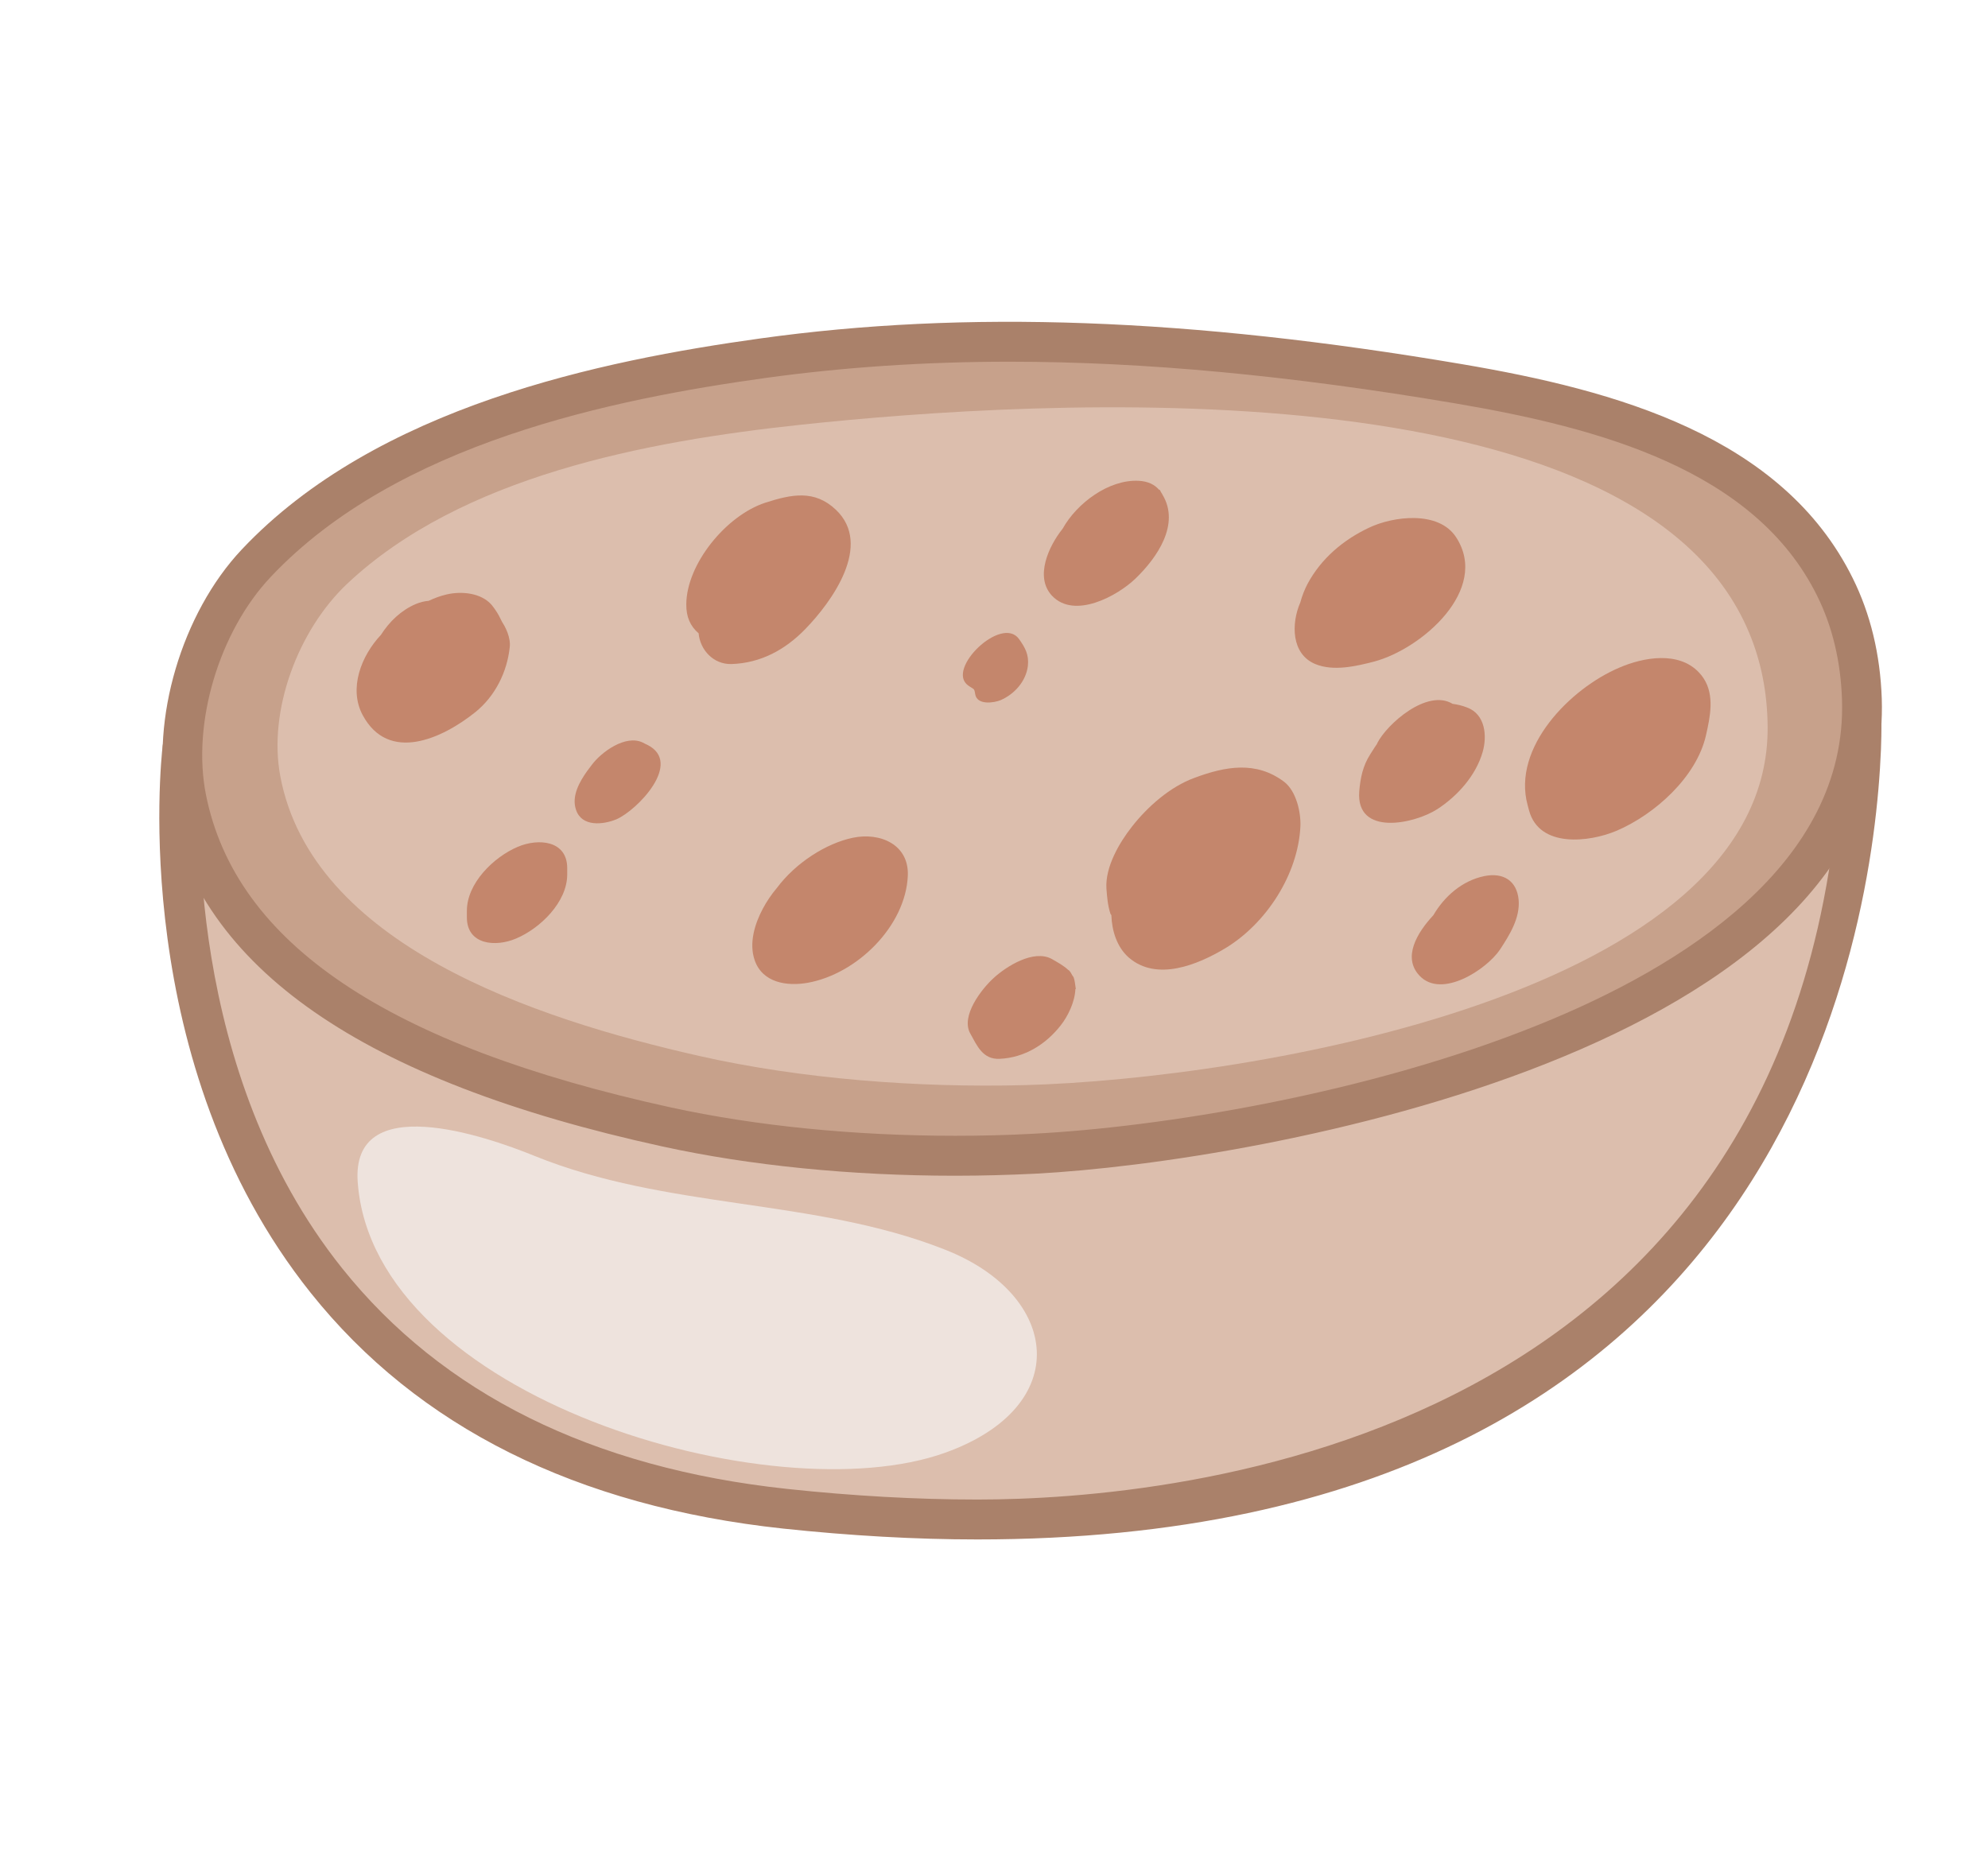 <svg width="150" height="140" viewBox="0 0 150 140" fill="none" xmlns="http://www.w3.org/2000/svg">
<g clip-path="url(#clip0)">
<path d="M19.21 51.888L13.752 56.5C13.752 56.5 7.697 108.316 59.236 113.854C121.726 120.556 139.281 84.333 140.42 56.519C140.449 55.844 140.458 55.18 140.458 54.525C140.391 26.746 19.21 51.888 19.21 51.888Z" fill="#DCBEAD"/>
<path d="M73.745 116.168C73.745 116.168 73.755 116.168 73.745 116.168C69.087 116.168 64.152 115.887 59.081 115.348C43.52 113.67 31.529 107.69 23.448 97.564C9.645 80.273 12.155 57.3 12.268 56.325C12.307 55.948 12.491 55.602 12.79 55.351L18.245 50.739C18.429 50.575 18.662 50.468 18.9 50.42C19.413 50.313 69.755 39.948 105.3 39.948C129.603 39.948 141.932 44.856 141.961 54.521C141.961 55.196 141.952 55.89 141.923 56.577C141.345 70.56 134.732 116.168 73.745 116.168ZM15.2 57.252C14.91 60.888 13.965 80.87 25.813 95.702C33.381 105.173 44.678 110.775 59.4 112.356C64.365 112.886 69.194 113.157 73.745 113.157C88.484 113.157 136.765 109.068 138.913 56.448C138.942 55.803 138.952 55.164 138.952 54.528C138.932 44.96 120.645 42.956 105.297 42.956C71.671 42.956 24.549 52.34 19.881 53.285L15.2 57.252Z" fill="#AA816A"/>
<path d="M138.455 44.298C133.326 33.913 120.397 30.719 110.081 28.963C92.729 26.014 75.068 24.594 57.548 27.033C44.371 28.866 28.81 32.442 19.335 42.504C15.239 46.854 12.877 54.26 14.071 60.259C17.116 75.594 36.119 81.938 50.29 85.046C59.071 86.956 69.071 87.524 78.055 87.063C97.181 86.069 141.277 77.198 140.487 52.75C140.381 49.526 139.658 46.728 138.455 44.298Z" fill="#C7A18B"/>
<path d="M72.078 88.722C64.239 88.722 56.597 87.96 49.971 86.511C27.307 81.554 15.081 73.058 12.594 60.559C11.342 54.299 13.723 46.267 18.233 41.474C28.423 30.654 45.439 27.201 57.342 25.543C72.836 23.384 89.707 23.981 110.326 27.482C121.923 29.451 134.494 32.913 139.797 43.637C141.136 46.338 141.868 49.384 141.984 52.701C142.842 79.224 94.968 87.692 78.126 88.567C76.155 88.663 74.123 88.722 72.078 88.722ZM76.168 27.295C69.807 27.295 63.616 27.711 57.765 28.521C46.3 30.112 29.968 33.41 20.426 43.536C16.523 47.674 14.468 54.589 15.539 59.969C17.774 71.176 29.249 78.892 50.62 83.568C57.029 84.965 64.455 85.707 72.078 85.707C74.074 85.707 76.049 85.659 77.968 85.553C87.416 85.069 103.081 82.61 116.174 77.298C126.81 72.996 139.391 65.242 138.984 52.792C138.887 49.916 138.262 47.286 137.113 44.969C132.41 35.45 120.678 32.287 109.829 30.444C97.345 28.328 86.326 27.295 76.168 27.295Z" fill="#AA816A"/>
<path d="M131.982 47.76C123.503 27.345 78.302 30.14 60.402 32.054C48.694 33.305 34.816 35.944 26.199 44.048C22.483 47.554 20.222 53.614 21.147 58.564C23.527 71.257 40.23 76.85 52.739 79.679C60.472 81.431 69.32 82.091 77.29 81.885C94.271 81.436 133.547 74.99 133.373 54.831C133.349 52.205 132.861 49.866 131.982 47.76Z" fill="#DCBEAD"/>
<path d="M37.756 46.753C37.93 47.023 37.942 47.023 37.781 46.729C37.619 46.373 37.37 45.985 37.113 45.667C36.321 44.727 34.807 44.593 33.68 44.862C33.207 44.972 32.763 45.144 32.34 45.34C32.017 45.364 31.685 45.45 31.362 45.585C30.271 46.051 29.38 46.904 28.745 47.905C27.248 49.493 26.291 51.968 27.369 53.97C29.326 57.592 33.356 55.75 35.869 53.737C37.366 52.528 38.261 50.711 38.461 48.844C38.548 48.146 38.162 47.288 37.756 46.753Z" fill="#C4866C"/>
<path d="M48.831 56.2C48.719 56.151 48.619 56.102 48.511 56.04C47.197 55.395 45.339 56.771 44.63 57.748C44.518 57.882 44.419 58.042 44.307 58.176C43.726 58.993 43.104 60.08 43.465 61.117C43.901 62.412 45.509 62.24 46.513 61.824C48.064 61.154 51.572 57.556 48.831 56.2Z" fill="#C4866C"/>
<path d="M63.07 38.466C61.461 36.939 59.724 37.294 57.729 37.94C54.793 38.903 51.804 42.555 51.783 45.593C51.771 46.545 52.082 47.251 52.712 47.79C52.824 49.036 53.827 50.147 55.191 50.11C57.41 50.037 59.255 49.024 60.768 47.464C62.763 45.409 65.873 41.125 63.07 38.466Z" fill="#C4866C"/>
<path d="M96.888 58.993C94.781 57.408 92.476 57.821 90.121 58.699C88.288 59.369 86.588 60.872 85.415 62.371C84.461 63.58 83.383 65.421 83.483 67.047C83.532 67.692 83.582 68.342 83.793 68.975C83.818 69.011 83.843 69.024 83.856 69.061C83.893 70.22 84.266 71.466 85.17 72.258C87.289 74.088 90.374 72.793 92.418 71.576C95.553 69.698 97.945 65.973 98.119 62.362C98.165 61.288 97.804 59.691 96.888 58.993Z" fill="#C4866C"/>
<path d="M110.679 53.382C110.331 53.247 109.974 53.161 109.601 53.112C107.694 51.952 104.659 54.615 103.912 56.089C103.912 56.102 103.912 56.102 103.912 56.114C103.788 56.285 103.638 56.53 103.39 56.918C102.834 57.784 102.647 58.687 102.56 59.704C102.287 63.147 106.736 62.166 108.448 61.06C109.987 60.059 111.359 58.519 111.869 56.751C112.217 55.542 112.081 53.892 110.679 53.382Z" fill="#C4866C"/>
<path d="M111.993 66.112C110.331 66.455 108.983 67.635 108.15 69.064C106.91 70.396 105.807 72.25 107.109 73.63C108.784 75.399 112.176 73.144 113.171 71.666C113.901 70.555 114.705 69.273 114.585 67.896C114.448 66.463 113.432 65.818 111.993 66.112Z" fill="#C4866C"/>
<path d="M128.19 50.743C126.656 49.118 124.002 49.596 122.194 50.376C118.487 51.94 114.075 56.404 115.265 60.761C115.303 60.896 115.34 61.043 115.377 61.178C116.157 64.008 119.926 63.559 121.97 62.693C124.86 61.46 128.02 58.63 128.725 55.468C128.762 55.297 128.799 55.125 128.837 54.958C129.143 53.516 129.318 51.928 128.19 50.743Z" fill="#C4866C"/>
<path d="M64.359 63.216C62.34 63.633 60.035 65.107 58.621 67.002C58.21 67.488 57.853 68.015 57.555 68.574C56.95 69.71 56.502 71.164 56.937 72.442C57.518 74.161 59.379 74.443 60.951 74.161C64.67 73.492 68.336 69.877 68.497 66.083C68.597 63.731 66.416 62.791 64.359 63.216Z" fill="#C4866C"/>
<path d="M76.877 48.207C75.563 46.426 71.35 50.49 73.046 51.723C73.506 52.054 73.506 51.907 73.581 52.381C73.718 53.234 74.995 53.042 75.501 52.834C76.566 52.369 77.42 51.392 77.557 50.245C77.644 49.404 77.358 48.877 76.877 48.207Z" fill="#C4866C"/>
<path d="M81.165 74.643C81.177 74.582 81.152 74.533 81.152 74.484C81.14 74.362 81.115 74.251 81.103 74.141C81.078 73.994 81.053 73.859 81.003 73.737C80.978 73.688 80.941 73.651 80.916 73.614C80.841 73.479 80.767 73.332 80.655 73.222C80.642 73.21 80.618 73.198 80.593 73.185C80.257 72.867 79.809 72.626 79.365 72.368C77.989 71.613 75.92 72.932 74.978 73.798C74.087 74.603 72.449 76.677 73.22 78.009C73.718 78.899 74.149 79.961 75.426 79.9C77.296 79.814 78.897 78.826 80.037 77.371C80.584 76.677 81.103 75.603 81.14 74.639C81.152 74.643 81.152 74.643 81.165 74.643Z" fill="#C4866C"/>
<path d="M39.066 63.902C37.258 64.67 35.227 66.639 35.227 68.734V69.224C35.227 71.311 37.408 71.482 38.942 70.821C40.762 70.053 42.798 68.076 42.798 65.989V65.511C42.798 63.412 40.617 63.241 39.066 63.902Z" fill="#C4866C"/>
<path d="M109.875 40.553C108.56 38.503 105.115 38.952 103.294 39.822C101.35 40.737 99.679 42.154 98.659 44.057C98.447 44.462 98.248 44.948 98.111 45.462C97.419 47.051 97.419 49.359 99.252 50.114C100.616 50.674 102.337 50.274 103.701 49.918C107.258 48.963 112.429 44.507 109.875 40.553Z" fill="#C4866C"/>
<path d="M87.721 37.343C87.696 37.282 87.658 37.233 87.621 37.172C87.571 37.098 87.546 37.012 87.484 36.939C87.484 36.951 87.472 36.951 87.459 36.963C87.136 36.588 86.655 36.318 85.909 36.281C83.653 36.171 81.248 37.976 80.182 39.892C80.17 39.904 80.17 39.916 80.145 39.941C79.154 41.186 78.039 43.531 79.378 44.956C81.074 46.749 84.308 44.968 85.66 43.674C87.335 42.065 89.043 39.553 87.721 37.343Z" fill="#C4866C"/>
<path d="M71.22 94.266C61.368 90.4 50.339 91.294 40.303 87.215C36.581 85.701 26.478 82.248 26.991 89.212C28.178 105.512 58.342 114.267 71.297 109.63C81.081 106.128 79.974 97.738 71.365 94.324C71.316 94.304 71.268 94.285 71.22 94.266Z" fill="#EEE3DD"/>
</g>
<defs>
<clipPath id="clip0">
<rect width="130" height="92.293" fill="white" transform="translate(12 24)"/>
</clipPath>
</defs>
</svg>
